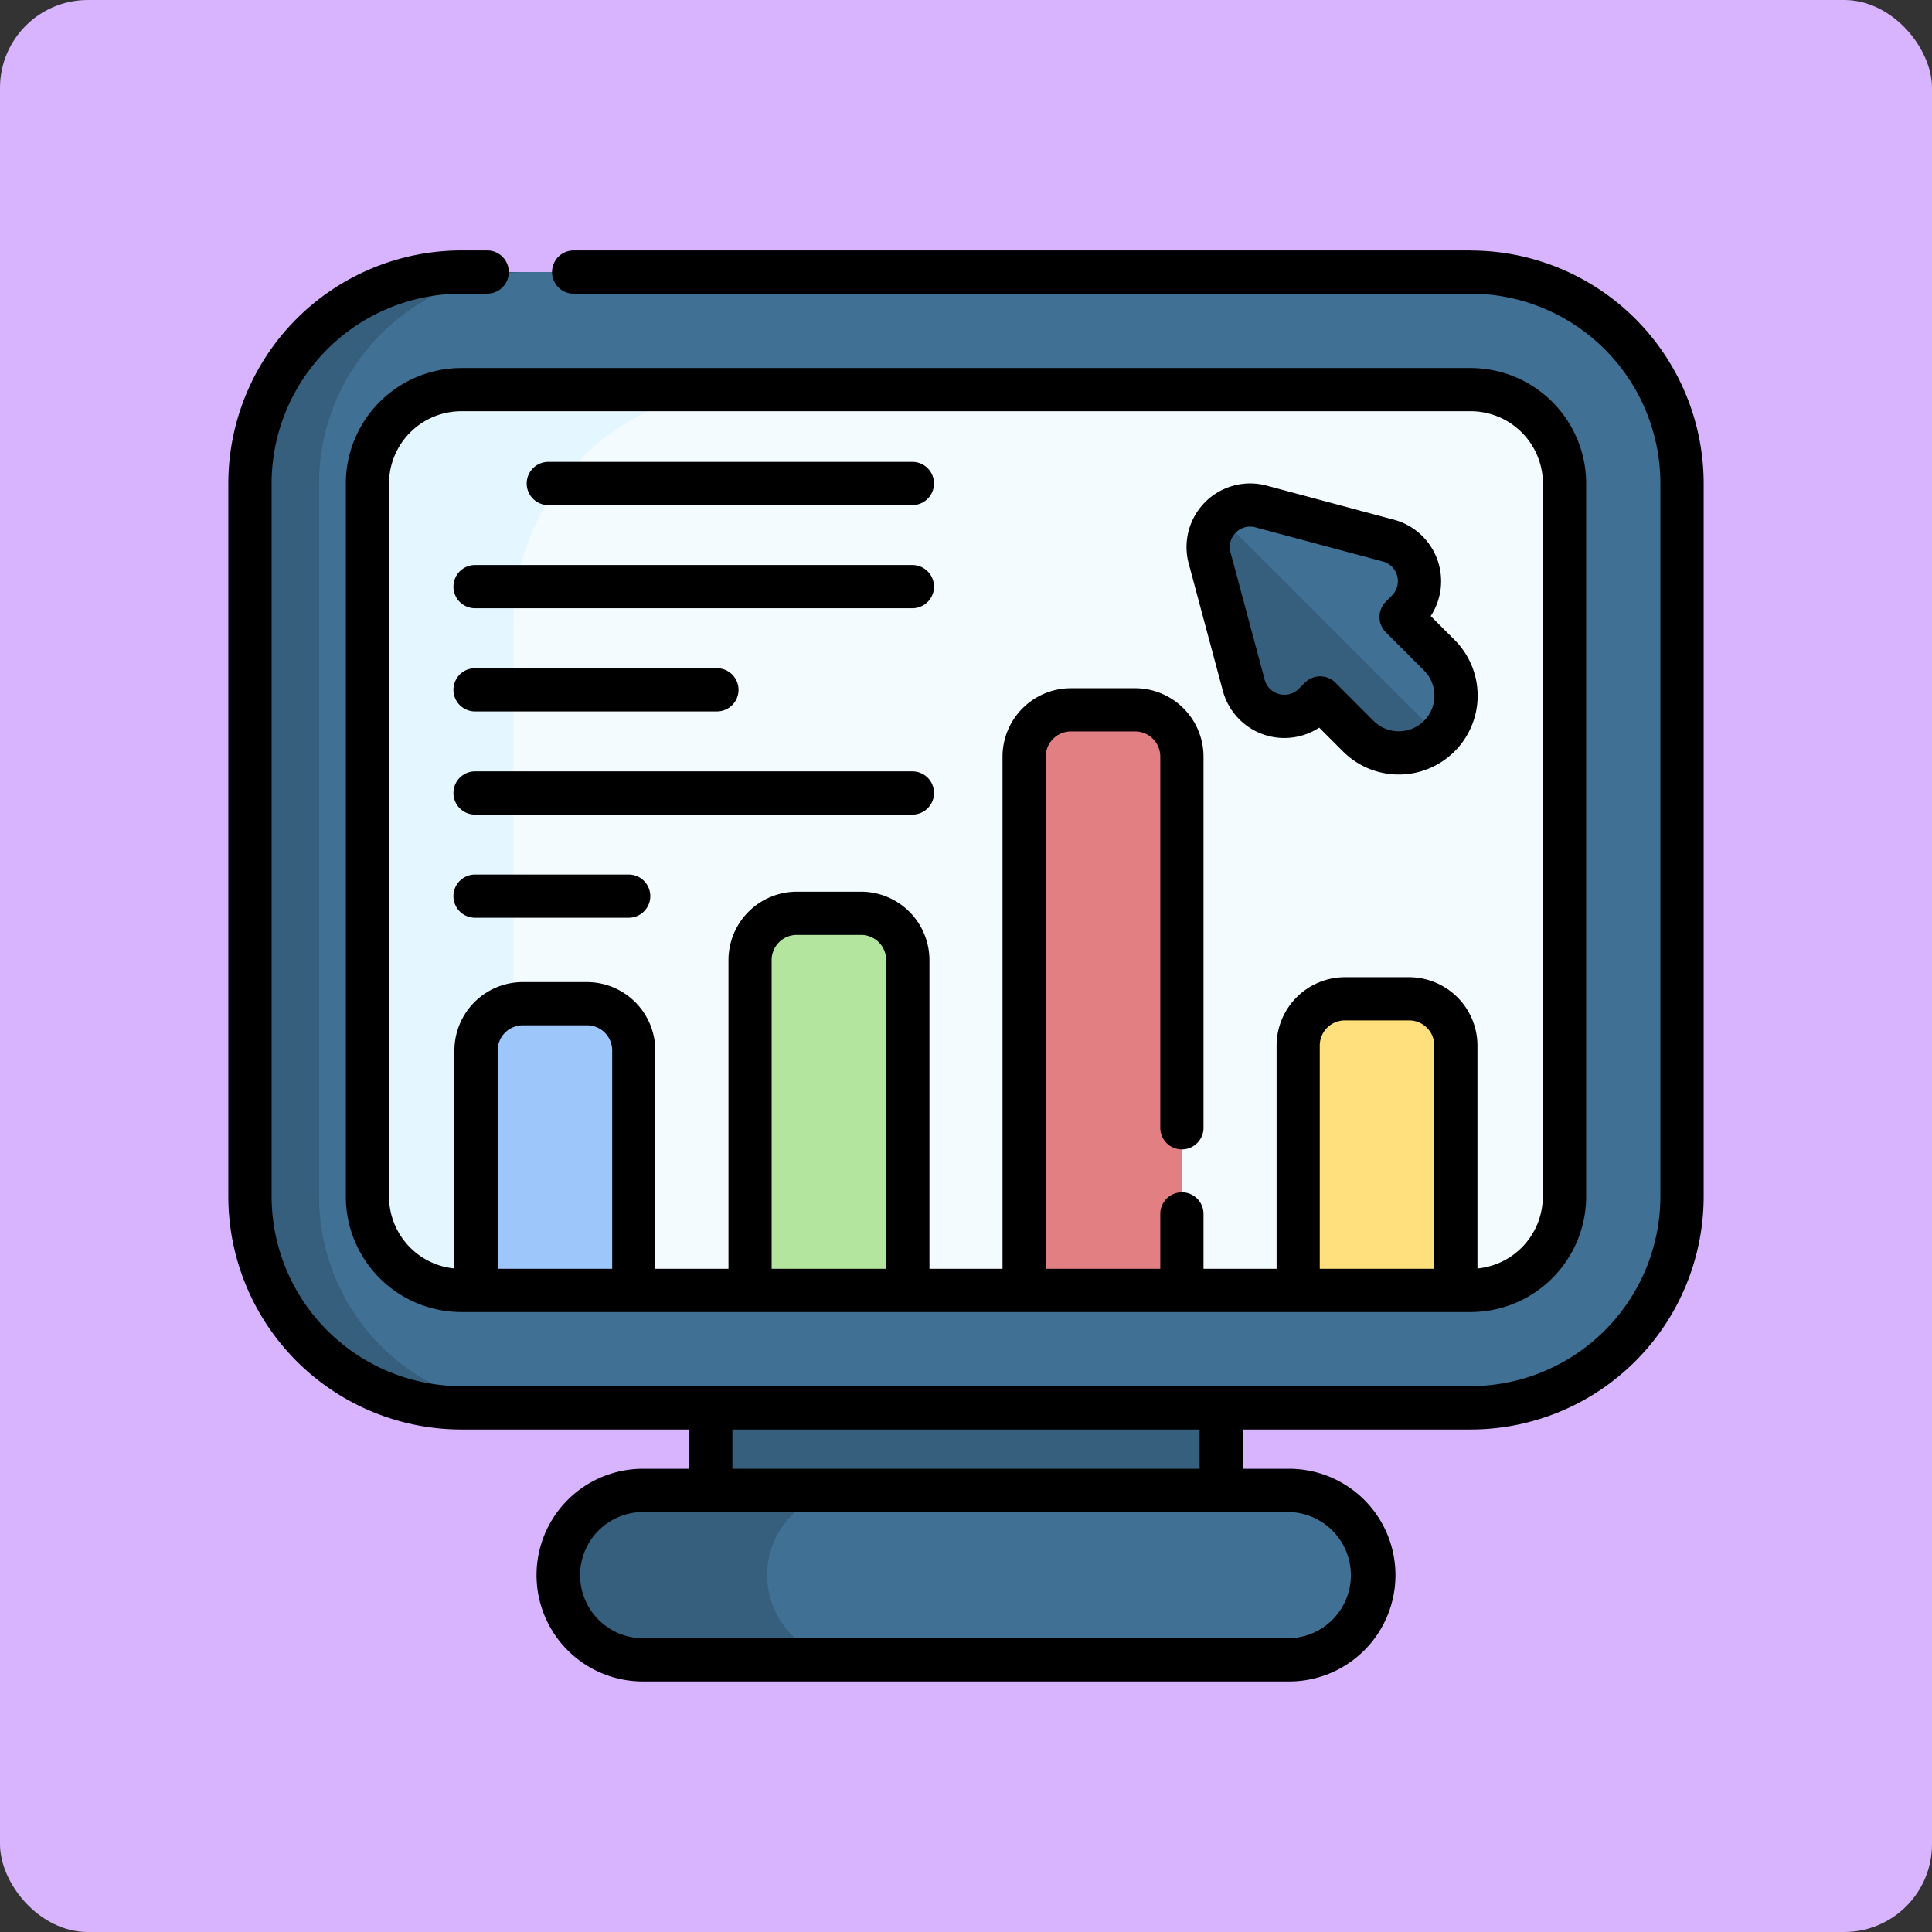 <svg xmlns="http://www.w3.org/2000/svg" width="110" height="110" viewBox="0 0 110 110">
  <rect x="0" y="0" width="110" height="110" fill="#333333" stroke="none"/>
  <g id="Grupo_1108257" data-name="Grupo 1108257" transform="translate(-273.332 -3741.5)">
    <rect id="Rectángulo_402033" data-name="Rectángulo 402033" width="110" height="110" rx="5" transform="translate(273.332 3741.5)" fill="#d8b3fe"/>
    <g id="Grupo_1118442" data-name="Grupo 1118442" transform="translate(286.332 3748.059)">
      <g id="Grupo_1118440" data-name="Grupo 1118440" transform="translate(1.23 8.935)">
        <path id="Trazado_889569" data-name="Trazado 889569" d="M167.406,388.566h29.07v12.189h-29.07Z" transform="translate(-141.171 -327.311)" fill="#365e7d"/>
        <path id="Trazado_889570" data-name="Trazado 889570" d="M77.006,79.871H19.533A12.033,12.033,0,0,1,7.5,67.837v-40.6A12.033,12.033,0,0,1,19.533,15.2H77.006A12.033,12.033,0,0,1,89.039,27.238v40.6A12.033,12.033,0,0,1,77.006,79.871Z" transform="translate(-7.5 -15.205)" fill="#407093"/>
        <path id="Trazado_889571" data-name="Trazado 889571" d="M53.621,107.268a5.349,5.349,0,0,1-5.343-5.343v-40.6a5.349,5.349,0,0,1,5.343-5.343h57.473a5.349,5.349,0,0,1,5.343,5.343v40.6a5.349,5.349,0,0,1-5.343,5.343Z" transform="translate(-41.588 -49.293)" fill="#f4fbff"/>
        <path id="Trazado_889572" data-name="Trazado 889572" d="M69.873,107.269H53.62a5.349,5.349,0,0,1-5.344-5.344v-40.6a5.349,5.349,0,0,1,5.344-5.344H69.873A13.27,13.27,0,0,0,56.6,69.254V94A13.271,13.271,0,0,0,69.873,107.269Z" transform="translate(-41.586 -49.293)" fill="#e4f6ff"/>
        <path id="Trazado_889573" data-name="Trazado 889573" d="M23.47,79.873H19.534A12.034,12.034,0,0,1,7.5,67.84V27.24A12.033,12.033,0,0,1,19.534,15.206H23.47A12.033,12.033,0,0,0,11.437,27.24v40.6A12.034,12.034,0,0,0,23.47,79.873Z" transform="translate(-7.5 -15.206)" fill="#365e7d"/>
        <path id="Trazado_889574" data-name="Trazado 889574" d="M156.4,447.632H119.757a4.825,4.825,0,1,1,0-9.649H156.4a4.825,4.825,0,1,1,0,9.649Z" transform="translate(-97.306 -368.62)" fill="#407093"/>
        <path id="Trazado_889575" data-name="Trazado 889575" d="M131.646,447.628H119.756a4.826,4.826,0,0,1,0-9.651h11.891a4.826,4.826,0,1,0,0,9.651Z" transform="translate(-97.306 -368.616)" fill="#365e7d"/>
        <g id="Grupo_1118438" data-name="Grupo 1118438" transform="translate(54.555 13.258)">
          <path id="Trazado_889576" data-name="Trazado 889576" d="M353.187,109.175a3.262,3.262,0,0,1-4.612,0L346.4,107l-.348.348a2.392,2.392,0,0,1-4-1.073l-1.943-7.248a2.393,2.393,0,0,1,2.928-2.93l7.25,1.942a2.391,2.391,0,0,1,1.071,4l-.348.348,2.175,2.174A3.262,3.262,0,0,1,353.187,109.175Z" transform="translate(-340.026 -96.014)" fill="#407093"/>
          <path id="Trazado_889577" data-name="Trazado 889577" d="M353.187,112.762a3.262,3.262,0,0,1-4.612,0l-2.174-2.174-.348.348a2.392,2.392,0,0,1-4-1.073l-1.943-7.248a2.371,2.371,0,0,1,.62-2.31Z" transform="translate(-340.026 -99.601)" fill="#365e7d"/>
        </g>
        <g id="Grupo_1118439" data-name="Grupo 1118439" transform="translate(12.873 24.922)">
          <path id="Trazado_889578" data-name="Trazado 889578" d="M92.285,269.083H88.626a2.661,2.661,0,0,0-2.661,2.661v13.663h8.981V271.744A2.662,2.662,0,0,0,92.285,269.083Z" transform="translate(-85.965 -252.353)" fill="#9dc6fb"/>
          <path id="Trazado_889579" data-name="Trazado 889579" d="M187.394,237.717h-3.659a2.661,2.661,0,0,0-2.661,2.661v18.809h8.981V240.378A2.661,2.661,0,0,0,187.394,237.717Z" transform="translate(-165.47 -226.133)" fill="#b3e59f"/>
          <path id="Trazado_889580" data-name="Trazado 889580" d="M282.5,167.108h-3.659a2.661,2.661,0,0,0-2.661,2.661v30.393h8.981V169.769A2.661,2.661,0,0,0,282.5,167.108Z" transform="translate(-244.975 -167.108)" fill="#e27f83"/>
          <path id="Trazado_889581" data-name="Trazado 889581" d="M377.612,267.384h-3.659a2.661,2.661,0,0,0-2.661,2.661v13.942h8.981V270.045a2.661,2.661,0,0,0-2.661-2.661Z" transform="translate(-324.481 -250.932)" fill="#ffe07d"/>
        </g>
      </g>
      <g id="Grupo_1118441" data-name="Grupo 1118441" transform="translate(0 7.705)">
        <path id="Trazado_889582" data-name="Trazado 889582" d="M40.78,55.059v40.6a6.581,6.581,0,0,0,6.574,6.574h57.471a6.581,6.581,0,0,0,6.574-6.574v-40.6a6.581,6.581,0,0,0-6.574-6.574H47.354A6.581,6.581,0,0,0,40.78,55.059Zm8.644,44.712V87.338a1.433,1.433,0,0,1,1.431-1.431h3.659a1.433,1.433,0,0,1,1.431,1.431V99.771Zm15.6,0V82.192a1.433,1.433,0,0,1,1.431-1.431h3.659a1.433,1.433,0,0,1,1.431,1.431V99.771Zm31.208,0V87.059a1.432,1.432,0,0,1,1.431-1.431h3.659a1.433,1.433,0,0,1,1.431,1.431V99.771Zm12.7-44.712v40.6a4.118,4.118,0,0,1-3.722,4.094V87.06a3.9,3.9,0,0,0-3.892-3.892H97.666a3.9,3.9,0,0,0-3.892,3.892V99.771H89.613V96.647a1.23,1.23,0,1,0-2.461,0v3.124H80.631V70.607a1.432,1.432,0,0,1,1.431-1.431H85.72a1.433,1.433,0,0,1,1.432,1.431V91.742a1.23,1.23,0,1,0,2.461,0V70.607a3.9,3.9,0,0,0-3.893-3.892H82.061a3.9,3.9,0,0,0-3.892,3.892V99.771H74.009V82.192A3.9,3.9,0,0,0,70.117,78.3H66.458a3.9,3.9,0,0,0-3.892,3.892V99.771H58.4V87.338a3.9,3.9,0,0,0-3.892-3.892H50.854a3.9,3.9,0,0,0-3.892,3.892V99.752a4.118,4.118,0,0,1-3.722-4.094v-40.6a4.118,4.118,0,0,1,4.113-4.113h57.471a4.118,4.118,0,0,1,4.113,4.113Z" transform="translate(-34.09 -41.795)"/>
        <path id="Trazado_889583" data-name="Trazado 889583" d="M70.736,7.7H19.661a1.23,1.23,0,0,0,0,2.461H70.736a10.816,10.816,0,0,1,10.8,10.8v40.6a10.815,10.815,0,0,1-10.8,10.8H13.264a10.815,10.815,0,0,1-10.8-10.8v-40.6a10.816,10.816,0,0,1,10.8-10.8h1.475a1.23,1.23,0,1,0,0-2.461H13.264A13.279,13.279,0,0,0,0,20.969v40.6A13.279,13.279,0,0,0,13.264,74.831h12.97v2.236H23.681a6.055,6.055,0,1,0,0,12.109H60.319a6.055,6.055,0,1,0,0-12.109H57.765V74.831h12.97A13.279,13.279,0,0,0,84,61.568v-40.6A13.279,13.279,0,0,0,70.736,7.705ZM63.914,83.123a3.592,3.592,0,0,1-3.594,3.593H23.681a3.594,3.594,0,1,1,0-7.187H60.319A3.6,3.6,0,0,1,63.914,83.123ZM55.3,74.832v2.235H28.7V74.832Z" transform="translate(0 -7.705)"/>
        <path id="Trazado_889584" data-name="Trazado 889584" d="M334.59,100.325a3.625,3.625,0,0,0,5.485,2.094l1.356,1.356a4.491,4.491,0,0,0,6.351-6.352l-1.356-1.356a3.625,3.625,0,0,0-2.094-5.485l-7.25-1.942a3.622,3.622,0,0,0-4.436,4.436Zm.735-9.008a1.14,1.14,0,0,1,1.121-.3l7.25,1.942a1.161,1.161,0,0,1,.52,1.942l-.348.348a1.23,1.23,0,0,0,0,1.74l2.174,2.174a2.03,2.03,0,0,1-2.871,2.871L341,99.861a1.23,1.23,0,0,0-1.74,0l-.348.348a1.161,1.161,0,0,1-1.942-.52l-1.943-7.25a1.14,1.14,0,0,1,.3-1.121Z" transform="translate(-277.966 -75.256)"/>
        <path id="Trazado_889585" data-name="Trazado 889585" d="M104.783,83.507h20.728a1.23,1.23,0,1,0,0-2.461H104.783a1.23,1.23,0,1,0,0,2.461Z" transform="translate(-86.564 -69.013)"/>
        <path id="Trazado_889586" data-name="Trazado 889586" d="M78.122,118.081a1.23,1.23,0,0,0,1.23,1.23h24.9a1.23,1.23,0,1,0,0-2.461h-24.9A1.23,1.23,0,0,0,78.122,118.081Z" transform="translate(-65.305 -98.944)"/>
        <path id="Trazado_889587" data-name="Trazado 889587" d="M79.352,155.116H93.123a1.23,1.23,0,1,0,0-2.461H79.352a1.23,1.23,0,1,0,0,2.461Z" transform="translate(-65.305 -128.874)"/>
        <path id="Trazado_889588" data-name="Trazado 889588" d="M104.253,188.46h-24.9a1.23,1.23,0,0,0,0,2.461h24.9a1.23,1.23,0,0,0,0-2.461Z" transform="translate(-65.305 -158.805)"/>
        <path id="Trazado_889589" data-name="Trazado 889589" d="M88.1,224.265H79.352a1.23,1.23,0,0,0,0,2.461H88.1a1.23,1.23,0,0,0,0-2.461Z" transform="translate(-65.305 -188.736)"/>
      </g>
    </g>
  </g>
</svg>
